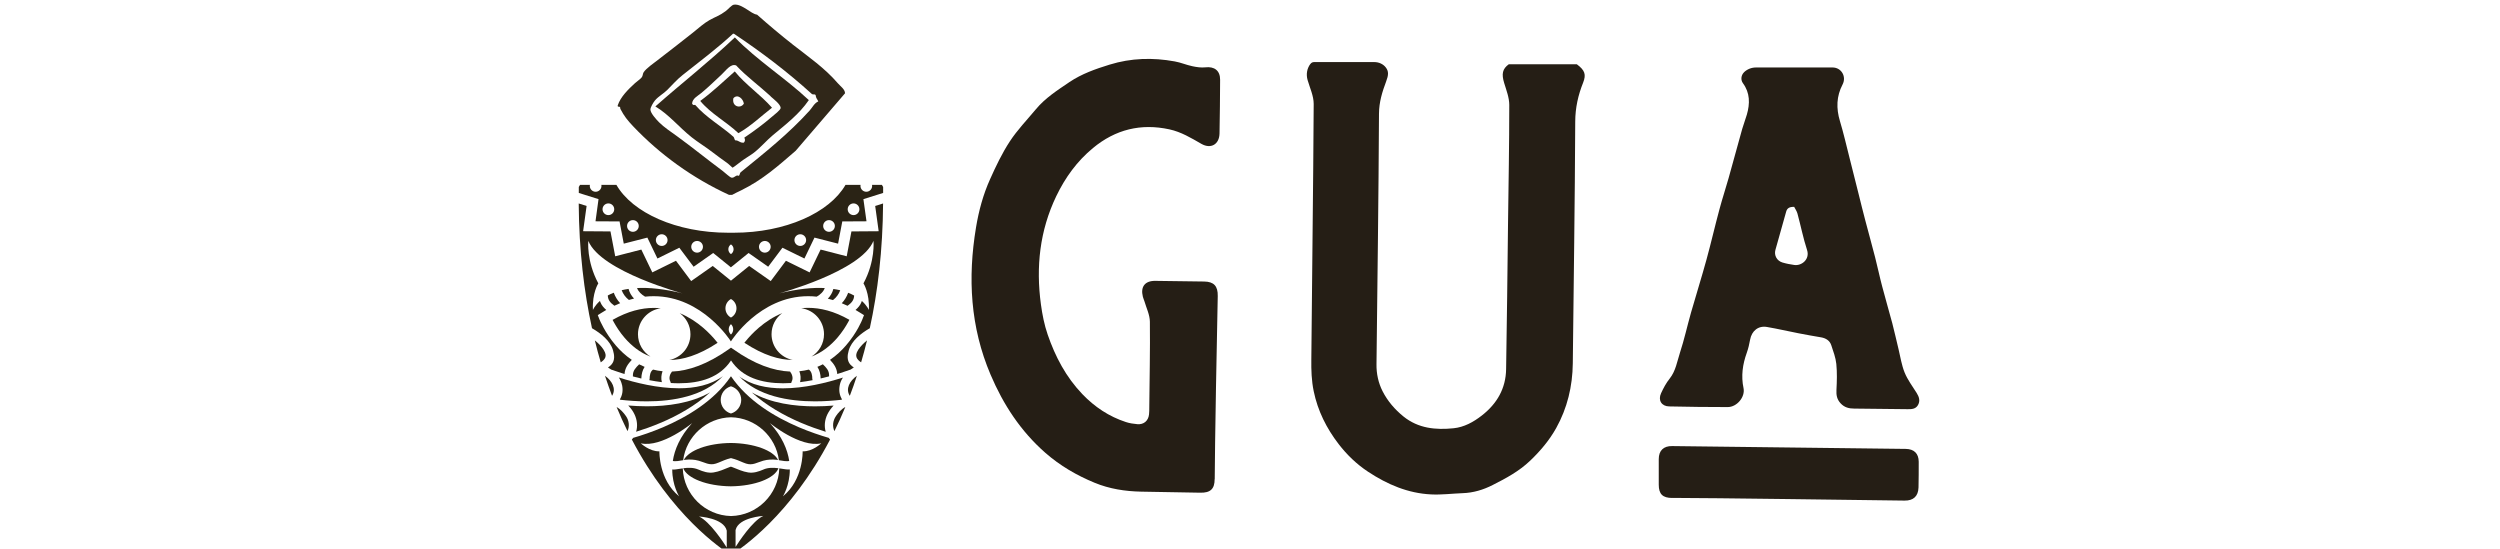 <?xml version="1.0" encoding="UTF-8"?>
<svg id="Layer_2" xmlns="http://www.w3.org/2000/svg" version="1.1" viewBox="0 0 380.15 83.41">
  <!-- Generator: Adobe Illustrator 29.8.1, SVG Export Plug-In . SVG Version: 2.1.1 Build 2)  -->
  <defs>
    <style>
      .st0 {
        fill: #251e15;
      }

      .st1 {
        fill: #2a2315;
      }

      .st2 {
        fill: #302719;
        fill-rule: evenodd;
      }
    </style>
  </defs>
  <g>
    <path class="st2" d="M128.5,14.18c-.04-.64-.66-1.01-1.1-1.52-2.01-2.33-4.38-3.95-6.83-5.87-1.86-1.46-3.7-3.01-5.45-4.56-.52-.07-1.04-.49-1.59-.83-.55-.34-1.26-.79-1.93-.69-.36.05-.85.68-1.24.97-.99.74-1.46.81-2.48,1.38-.84.47-1.69,1.24-2.55,1.93-1.72,1.38-3.26,2.54-5.04,3.93-.91.71-2.01,1.45-2.42,2.07-.15.23-.1.52-.28.76-.22.29-.69.58-1.04.9-1.02.94-2.18,2.06-2.62,3.38-.03.31.19.13.28.21.21.18.02.11.14.35.56,1.07,1.05,1.69,1.93,2.62,4.02,4.24,9.03,7.88,14.57,10.42h.48c.36-.21.93-.47,1.38-.69,3.28-1.61,5.64-3.73,8.28-6.01M123.12,16.8c-3.13,3.48-6.89,6.47-10.49,9.39-.15.13-.13.43-.28.55-.45-.23-.62.33-1.1.28-.25-.03-.93-.7-1.38-1.04-2.35-1.75-4.63-3.6-6.9-5.25-.95-.69-1.99-1.37-2.76-2.14-.43-.43-1.31-1.41-1.31-1.93,0-.35.45-1.09.69-1.38.51-.62,1.31-1.04,1.86-1.59.81-.8,1.46-1.58,2.35-2.28,2.58-2.04,5.32-4.11,7.66-6.28h.14c4.21,2.81,8.2,5.84,11.87,9.18.19.11.37-.05.55.14.07.54.23.56.41.97-.61.26-.9.93-1.31,1.38"/>
    <path class="st2" d="M99.65,16.18c2.11,1.27,3.53,3.1,5.52,4.69.95.76,2.14,1.47,3.18,2.28.62.48,1.47,1.1,2.35,1.73.21.15.65.62.69.62.1,0,1.38-1.03,1.59-1.17.65-.45,1.27-.8,1.66-1.11,1.04-.81,1.94-1.88,2.83-2.62,2.1-1.76,4.04-3.22,5.52-5.38-3.57-3.35-7.83-6.02-11.25-9.53-3.86,3.67-8.09,6.96-12.08,10.49M117.18,14.66c.34.32,1.59,1.23,1.52,1.79-.04.29-.94.99-1.24,1.24-1.45,1.25-2.82,2.25-4.28,3.24.15.28.14.53-.07.76-.62.07-.74-.36-1.31-.35-.15-.13-.13-.43-.28-.55-1.88-1.66-4.16-2.93-5.8-4.83-.21-.03-.33.11-.48-.21.05-.77.82-1.13,1.38-1.59,1.13-.93,2-1.8,3.11-2.83.69-.64,1.38-1.7,2.21-1.38,1.57,1.69,3.49,3.07,5.25,4.69"/>
    <path class="st2" d="M111.73,10.86c-1.72,1.53-3.38,3.11-5.25,4.49,1.62,1.95,3.97,3.16,5.8,4.9,1.91-1.08,3.42-2.56,5.11-3.87-1.74-1.99-3.99-3.46-5.66-5.52M111.52,14.93c.66-.71,1.5.12,1.59.83-.49.83-1.87.45-1.59-.83"/>
    <path class="st1" d="M93.76,61.89c.53,1.29,1.09,2.51,1.66,3.67.33-.71.25-1.59-.23-2.28-.33-.48-.85-1.09-1.44-1.39"/>
    <path class="st1" d="M91.81,53.22c-.36-.57-.83-1.04-1.36-1.46.28,1.15.58,2.26.9,3.34.63-.43,1.06-.93.45-1.88"/>
    <path class="st1" d="M91.99,57.14c.35,1.05.71,2.07,1.08,3.05.68-1.07,0-2.28-1.08-3.05"/>
    <path class="st1" d="M98.01,55.78c-.29-.12-.56-.25-.82-.38-.49.48-.97.96-.95,1.7v.14c.42.11.84.22,1.28.32.02-.66.17-1.28.5-1.77"/>
    <path class="st1" d="M94.99,51.38c.99,1.14,2.28,2.23,3.93,2.85-1.14-.7-1.91-1.96-1.91-3.4,0-2.02,1.51-3.69,3.46-3.95-.35-.04-.7-.06-1.06-.06-1.84,0-3.92.49-6.26,1.82.06.11.12.24.2.37.36.65.9,1.51,1.64,2.37"/>
    <path class="st1" d="M100.52,64.27c2.51-1.07,5.22-2.57,7.46-4.61-2.92,1.67-6.53,2.12-9.61,2.12-1.01,0-1.97-.05-2.84-.12.4.41.73.87.94,1.32.43.89.51,1.83.26,2.67,1.12-.35,2.42-.8,3.78-1.38"/>
    <path class="st1" d="M94.3,46.1c-.43-.46-.76-1-.97-1.59-.34.13-.64.27-.91.42.02.64.34,1.09.98,1.54,0,0,.01,0,.02.02.3-.14.59-.27.88-.39"/>
    <path class="st1" d="M99.31,56.2c-.44.28-.52.92-.53,1.4,0,.08-.02.15-.04.21.62.12,1.26.22,1.9.3-.14-.54-.09-1.13.11-1.66-.5-.05-.98-.13-1.44-.25"/>
    <path class="st1" d="M111.15,52.87h0l-.27.19c-3.29,2.34-6.19,3.34-8.7,3.44-.33.41-.51,1.01-.26,1.48.05.09.07.18.08.26.42.03.83.04,1.25.04,3.25,0,6.2-.87,7.91-3.47,1.7,2.6,4.65,3.46,7.91,3.47.41,0,.83-.02,1.25-.04,0-.08.03-.17.08-.26.25-.47.06-1.07-.26-1.48-2.51-.1-5.41-1.1-8.7-3.44l-.27-.19h-.02Z"/>
    <path class="st1" d="M94.59,58.54c.18.85.04,1.58-.34,2.2.04.02.08.03.11.05,1.12.13,2.5.24,4,.24,3.97,0,8.68-.78,11.56-3.83-1.86,1.36-4.25,1.85-6.69,1.84-3.23,0-6.6-.83-9.13-1.64.23.35.39.72.48,1.13"/>
    <path class="st1" d="M90.53,33.65l3.68.02.64,3.38,3.59-.92,1.53,3.18,3.33-1.64,2.17,2.89,2.98-2.09,2.69,2.18h0l2.69-2.18,2.98,2.09,2.17-2.89,3.34,1.64,1.53-3.18,3.59.92.64-3.38,3.68-.02-.47-3.37,3-.94v-.91l-.19-.32h-1.5s.02.11.02.16c0,.49-.4.89-.89.89s-.89-.4-.89-.89c0-.06,0-.11.02-.16h-2.29c-2.44,4.24-9.13,7.28-17,7.28h-.84c-7.88,0-14.57-3.04-17-7.28h-2.29s.02.11.02.16c0,.49-.4.89-.89.89s-.89-.4-.89-.89c0-.06,0-.11.02-.16h-1.5l-.19.32v.91l3,.94-.46,3.37h-.02ZM129.79,30.93c.49,0,.89.4.89.89s-.4.89-.89.89-.89-.4-.89-.89.4-.89.89-.89M126.06,33.47c.49,0,.89.4.89.89s-.4.89-.89.89-.89-.4-.89-.89.4-.89.89-.89M121.69,35.62c.49,0,.89.4.89.89s-.4.89-.89.89-.89-.4-.89-.89.4-.89.89-.89M116.3,36.64c.49,0,.89.4.89.89s-.4.89-.89.89-.89-.4-.89-.89.4-.89.89-.89M111.15,37.16c.24.16.4.43.4.74s-.16.58-.4.74c-.24-.16-.4-.43-.4-.74s.16-.58.4-.74M106,36.64c.49,0,.89.4.89.89s-.4.89-.89.89-.89-.4-.89-.89.4-.89.89-.89M100.62,35.62c.49,0,.89.4.89.89s-.4.89-.89.89-.89-.4-.89-.89.4-.89.89-.89M96.24,33.47c.49,0,.89.4.89.89s-.4.89-.89.89-.89-.4-.89-.89.4-.89.89-.89M92.51,30.93c.49,0,.89.4.89.89s-.4.89-.89.89-.89-.4-.89-.89.4-.89.89-.89"/>
    <path class="st1" d="M96.42,45.41c-.4-.42-.7-.91-.84-1.48-.37.05-.72.12-1.05.2.22.58.6,1.1,1.1,1.48.26-.08.52-.15.78-.21"/>
    <path class="st1" d="M101.79,54.74c1.98,0,4.41-.69,7.33-2.61-.06-.07-.11-.15-.18-.22-.46-.57-1.15-1.33-2.04-2.09-.96-.82-2.16-1.63-3.54-2.2.99.73,1.63,1.89,1.63,3.21,0,1.93-1.37,3.54-3.2,3.91"/>
    <path class="st1" d="M106.26,70.06c.92.26,1.6.75,2.6.43.59-.19,1.15-.49,1.75-.68.18-.06.36-.1.54-.15.18.04.37.09.54.15.59.18,1.15.48,1.75.68,1,.33,1.67-.17,2.6-.43.72-.2,1.38-.22,2.12-.14.03,0,.09.01.16.03-.73-1.46-3.65-2.55-7.17-2.59h0c-3.52.03-6.44,1.13-7.17,2.59.08-.01.14-.03.16-.03.74-.08,1.4-.06,2.12.14"/>
    <path class="st1" d="M127.11,63.28c-.48.69-.56,1.57-.23,2.28.57-1.16,1.13-2.38,1.66-3.67-.59.3-1.11.91-1.44,1.39"/>
    <path class="st1" d="M130.49,53.22c-.61.94-.18,1.45.45,1.88.32-1.08.62-2.19.9-3.34-.52.42-.99.9-1.36,1.46"/>
    <path class="st1" d="M121.48,64.97c-3.64-1.56-7.77-4-10.33-7.76h0c-2.56,3.76-6.69,6.2-10.33,7.76-1.68.71-3.25,1.24-4.54,1.61-.06.09-.13.17-.2.26,6.05,11.54,13.52,16.59,15.07,17.55h0c1.55-.96,9.03-6.01,15.07-17.55-.07-.08-.14-.17-.2-.26-1.28-.37-2.86-.9-4.54-1.61M111.15,58.74c.9.26,1.56,1.09,1.56,2.07s-.66,1.81-1.56,2.07c-.9-.26-1.56-1.09-1.56-2.07s.66-1.81,1.56-2.07M110.51,83.26c-.44-.7-2.57-3.97-4.22-4.72,0,0,3.76.21,4.22,2.15v2.57ZM111.85,83.17v-2.57c.46-1.94,4.22-2.15,4.22-2.15-1.66.75-3.78,4.02-4.22,4.72M119.05,75.47s1.04-1.62,1.05-4.08c-.19.01-.39,0-.59-.02-.33-.05-.67-.11-1.01-.15-.14,3.97-3.36,7.16-7.34,7.25-3.98-.09-7.2-3.28-7.34-7.25-.34.05-.68.1-1.01.15-.2.03-.4.04-.59.02,0,2.45,1.05,4.08,1.05,4.08-3.13-2.53-3-6.84-3-6.84-1.52.04-2.83-1.22-2.83-1.22,3.21.72,7.81-3.08,7.81-3.08-1.88,2.07-2.68,4.05-2.94,5.76.34.11,1.14-.03,1.57-.11.47-3.63,3.54-6.45,7.28-6.53,3.74.08,6.81,2.9,7.28,6.53.43.08,1.22.22,1.57.11-.26-1.71-1.06-3.69-2.94-5.76,0,0,4.6,3.8,7.81,3.08,0,0-1.31,1.27-2.83,1.22,0,0,.13,4.31-3,6.84"/>
    <path class="st1" d="M129.22,60.19c.38-.98.74-2,1.08-3.05-1.09.77-1.77,1.98-1.08,3.05"/>
    <path class="st1" d="M125.11,55.4c-.27.14-.54.27-.82.38.33.5.49,1.12.5,1.77.44-.1.86-.21,1.28-.32,0-.04,0-.09,0-.14.02-.75-.45-1.22-.95-1.7"/>
    <path class="st1" d="M121.84,46.87c1.95.26,3.46,1.93,3.46,3.95,0,1.44-.77,2.7-1.91,3.4,1.65-.62,2.94-1.71,3.93-2.85.74-.86,1.29-1.73,1.64-2.37.07-.13.14-.26.2-.37-2.34-1.33-4.42-1.82-6.26-1.82-.36,0-.71.02-1.06.06"/>
    <path class="st1" d="M126.77,61.67c-.87.07-1.83.12-2.84.12-3.08,0-6.69-.45-9.61-2.12,2.24,2.03,4.95,3.54,7.46,4.61,1.36.58,2.66,1.03,3.78,1.38-.25-.84-.17-1.78.26-2.67.22-.44.54-.91.94-1.32"/>
    <path class="st1" d="M129.88,44.94c-.27-.15-.57-.29-.91-.42-.21.59-.54,1.13-.97,1.59.29.12.58.25.88.39l.02-.02c.64-.45.96-.9.98-1.54"/>
    <path class="st1" d="M121.66,58.11c.64-.08,1.28-.18,1.9-.3-.02-.06-.04-.13-.04-.21,0-.48-.09-1.11-.53-1.4-.46.12-.94.2-1.44.25.2.53.25,1.11.11,1.66"/>
    <path class="st1" d="M112.37,57.2c2.88,3.05,7.59,3.83,11.56,3.83,1.5,0,2.88-.11,4-.24.04-.02.08-.04.11-.05-.37-.62-.52-1.34-.34-2.2.08-.41.25-.79.48-1.13-2.53.81-5.9,1.64-9.13,1.64-2.44,0-4.83-.48-6.69-1.84"/>
    <path class="st1" d="M133.63,35.16l-4.16.03-.72,3.78-3.97-1.02-1.67,3.47-3.6-1.77-2.31,3.09-3.28-2.3-2.77,2.24-2.77-2.24-3.28,2.3-2.31-3.09-3.6,1.77-1.67-3.47-3.97,1.02-.72-3.78-4.16-.03.53-3.84-1.2-.38c.05,7.16.81,13.45,2.02,18.97,1.38.8,2.79,1.92,3.2,3.37.21.72.3,1.53-.23,2.14-.16.18-.34.33-.54.46.17.1.33.2.49.32.47.17.98.34,1.54.52.16.05.32.1.49.15.05-.88.52-1.53,1.1-2.15-.97-.66-1.78-1.43-2.43-2.19-1.68-1.96-2.44-3.87-2.47-3.92l-.27-.69.63-.39c.22-.14.44-.27.66-.4-.38-.33-.71-.7-.9-1.19-.02-.06-.04-.12-.06-.18-.82.73-1.07,1.38-1.07,1.38-.13-2.6.82-4.05.82-4.05-1.84-3.42-1.52-6.46-1.52-6.46,1.9,4.69,14.62,8.06,14.32,7.98-2.84-.7-5.11-.9-6.91-.81.21.56.67.99,1.22,1.31.45-.05.88-.07,1.31-.07,3.74,0,6.67,1.73,8.64,3.42,1.98,1.69,3.04,3.36,3.07,3.41l.03.05h0l.03-.05s1.09-1.72,3.07-3.41c1.97-1.68,4.91-3.42,8.64-3.42.43,0,.87.02,1.31.07.56-.32,1.02-.74,1.22-1.31-1.81-.09-4.07.11-6.91.81-.31.08,12.42-3.29,14.32-7.98,0,0,.32,3.04-1.52,6.46,0,0,.95,1.46.82,4.05,0,0-.26-.65-1.07-1.38-.02.06-.04.12-.06.18-.18.48-.52.86-.9,1.19.22.13.44.26.66.4l.63.39-.27.69c-.02.06-.78,1.97-2.47,3.92-.65.76-1.47,1.53-2.43,2.19.58.61,1.05,1.26,1.1,2.15.17-.05.33-.1.49-.15.56-.18,1.07-.35,1.54-.52.16-.12.32-.22.49-.32-.19-.13-.38-.28-.54-.46-.53-.61-.44-1.42-.23-2.14.42-1.45,1.82-2.57,3.2-3.37,1.21-5.52,1.97-11.82,2.02-18.97l-1.2.38.53,3.84h.02ZM111.15,50.87c-.21-.2-.34-.48-.34-.79s.13-.59.34-.79c.21.2.34.48.34.79s-.13.59-.34.79M111.15,48.29c-.5-.27-.84-.8-.84-1.41s.34-1.14.84-1.41c.5.27.84.8.84,1.41s-.34,1.14-.84,1.41"/>
    <path class="st1" d="M127.77,44.14c-.33-.08-.67-.15-1.05-.2-.14.56-.44,1.06-.84,1.48.26.06.52.13.78.21.5-.38.89-.9,1.1-1.48"/>
    <path class="st1" d="M118.95,47.61c-1.39.57-2.58,1.38-3.54,2.2-.89.76-1.58,1.52-2.04,2.09-.06.08-.12.15-.18.22,2.92,1.92,5.34,2.61,7.33,2.61-1.83-.37-3.2-1.98-3.2-3.91,0-1.32.64-2.49,1.63-3.21"/>
    <path class="st1" d="M116.11,71.39c-.76.32-1.51.58-2.34.45-.85-.13-1.62-.5-2.42-.81-.07-.03-.14-.05-.21-.07h0c-.07.02-.14.05-.21.07-.8.31-1.56.68-2.42.81-.83.13-1.58-.13-2.34-.45-.73-.31-1.51-.29-2.28-.19.59,1.53,3.59,2.71,7.24,2.75h0c3.65-.04,6.66-1.21,7.24-2.75-.77-.1-1.54-.12-2.28.19"/>
  </g>
  <g>
    <path class="st0" d="M199.26,9.73h0c.13-.19.33-.29.55-.29h9.17c.67,0,1.33.28,1.74.81.47.6.42,1.18.06,2.13-.59,1.57-1.08,3.14-1.09,4.9-.06,12.7-.24,25.41-.38,38.11-.02,1.42.28,2.84.93,4.11.76,1.49,1.85,2.76,3.17,3.83,2.26,1.82,4.9,2.07,7.62,1.79,1.6-.16,3.02-.94,4.3-1.94,2.31-1.8,3.64-4.11,3.69-7.04.13-7.36.2-14.73.29-22.09.08-6.03.19-12.07.19-18.1,0-1.1-.44-2.23-.77-3.31-.43-1.4-.27-2.17.7-2.87h10.34c1.25.93,1.44,1.57.96,2.8-.76,1.9-1.19,3.81-1.2,5.92-.05,12.25-.24,24.5-.37,36.76-.04,3.5-.84,6.82-2.53,9.85-1.03,1.84-2.39,3.46-3.95,4.95-1.7,1.62-3.68,2.68-5.7,3.7-1.41.72-2.94,1.19-4.57,1.24-1.6.06-3.2.27-4.79.19-3.52-.17-6.65-1.51-9.58-3.44-1.76-1.16-3.24-2.6-4.49-4.22-1.83-2.38-3.17-5.03-3.79-8.04-.33-1.6-.38-3.19-.36-4.79.11-12.96.29-25.93.36-38.89,0-1.21-.58-2.43-.93-3.64h0c-.24-.85-.1-1.74.42-2.43"/>
    <path class="st0" d="M184.7,72.85c0,1.51-.65,2.1-2.18,2.07-3-.06-6-.1-9-.16-2.43-.05-4.82-.42-7.07-1.35-2.72-1.12-5.25-2.59-7.49-4.55-3.75-3.29-6.39-7.32-8.33-11.88-3.09-7.25-3.49-14.72-2.22-22.38.42-2.54,1.09-5.03,2.15-7.37.88-1.97,1.82-3.94,3-5.74,1.14-1.74,2.62-3.27,3.96-4.88,1.42-1.71,3.29-2.9,5.1-4.13,1.86-1.25,3.96-1.99,6.1-2.65,3.27-1.01,6.57-1.1,9.91-.49.91.16,1.77.54,2.68.73.65.14,1.34.24,1.98.17,1.37-.16,2.25.5,2.24,1.89-.01,2.72-.04,5.45-.09,8.17-.03,1.65-1.31,2.4-2.75,1.58-1.56-.9-3.09-1.82-4.87-2.21-4.34-.94-8.2.01-11.62,2.84-2.43,2.01-4.21,4.47-5.58,7.31-2.52,5.25-3.11,10.76-2.34,16.45.21,1.56.52,3.13,1.03,4.61,1.15,3.35,2.78,6.45,5.27,9.05,1.88,1.96,4.06,3.41,6.63,4.25.55.18,1.14.27,1.73.32.97.09,1.67-.5,1.78-1.47.04-.37.04-.74.04-1.11.04-4.33.14-8.67.09-13-.01-1.04-.53-2.08-.83-3.11-.07-.24-.19-.46-.24-.7-.38-1.52.33-2.42,1.89-2.4,2.48.03,4.95.07,7.43.1,1.48.02,2.1.69,2.07,2.2-.11,4.64-.45,23.2-.46,27.85"/>
    <path class="st0" d="M265.16,11.02h0c.49-.49,1.16-.76,1.85-.76h11.65c1.34,0,2.15,1.39,1.52,2.59-.94,1.8-.98,3.63-.4,5.56.54,1.79.96,3.62,1.42,5.44.48,1.88.94,3.77,1.42,5.65.34,1.37.68,2.75,1.04,4.11.48,1.84,1,3.67,1.47,5.52.38,1.47.68,2.95,1.07,4.41.49,1.88,1.04,3.74,1.54,5.61.34,1.31.63,2.63.95,3.94.29,1.2.47,2.44.93,3.57.45,1.1,1.19,2.08,1.83,3.1.37.59.56,1.19.2,1.83-.36.63-.98.64-1.62.63-2.69-.04-5.38-.06-8.07-.09-.79,0-1.49-.16-2.08-.8-.56-.61-.67-1.24-.63-2.03.07-1.32.11-2.65-.02-3.96-.1-.97-.46-1.91-.77-2.85-.23-.7-.81-1.06-1.53-1.19-1.15-.2-2.3-.39-3.44-.62-1.61-.31-3.2-.69-4.81-.96-1.32-.23-2.32.6-2.56,1.93-.12.68-.28,1.36-.51,2.01-.63,1.75-.88,3.51-.49,5.36.28,1.35-1.01,2.88-2.4,2.88-2.97,0-5.94-.03-8.91-.1-1.16-.02-1.72-.94-1.23-2,.36-.78.77-1.56,1.31-2.23.92-1.16,1.13-2.59,1.56-3.92.66-2.01,1.11-4.09,1.69-6.13.77-2.69,1.61-5.35,2.35-8.05.7-2.55,1.29-5.13,1.98-7.68.42-1.58.94-3.13,1.38-4.7.7-2.49,1.37-4.99,2.07-7.48.21-.74.5-1.45.71-2.19.48-1.67.49-3.29-.6-4.77h0c-.37-.51-.28-1.21.16-1.65M272.84,31.46c-.77-.03-1.1.22-1.24.74-.54,1.93-1.1,3.86-1.63,5.8-.23.83.22,1.65,1.05,1.91.59.18,1.2.29,1.81.38,1.11.17,2.42-.85,1.95-2.28-.59-1.81-.96-3.7-1.46-5.54-.1-.36-.33-.69-.49-1"/>
    <path class="st0" d="M254.28,75.72c-1.45,0-2.05-.59-2.05-2.01,0-1.3,0-2.6,0-3.9s.74-2,2.03-1.98c11.84.14,23.69.29,35.53.43,1.26.02,1.96.69,1.97,1.95,0,1.3,0,2.6-.03,3.9-.04,1.34-.77,2.03-2.12,2.01-5.91-.07-29.47-.41-35.34-.41"/>
  </g>
</svg>
